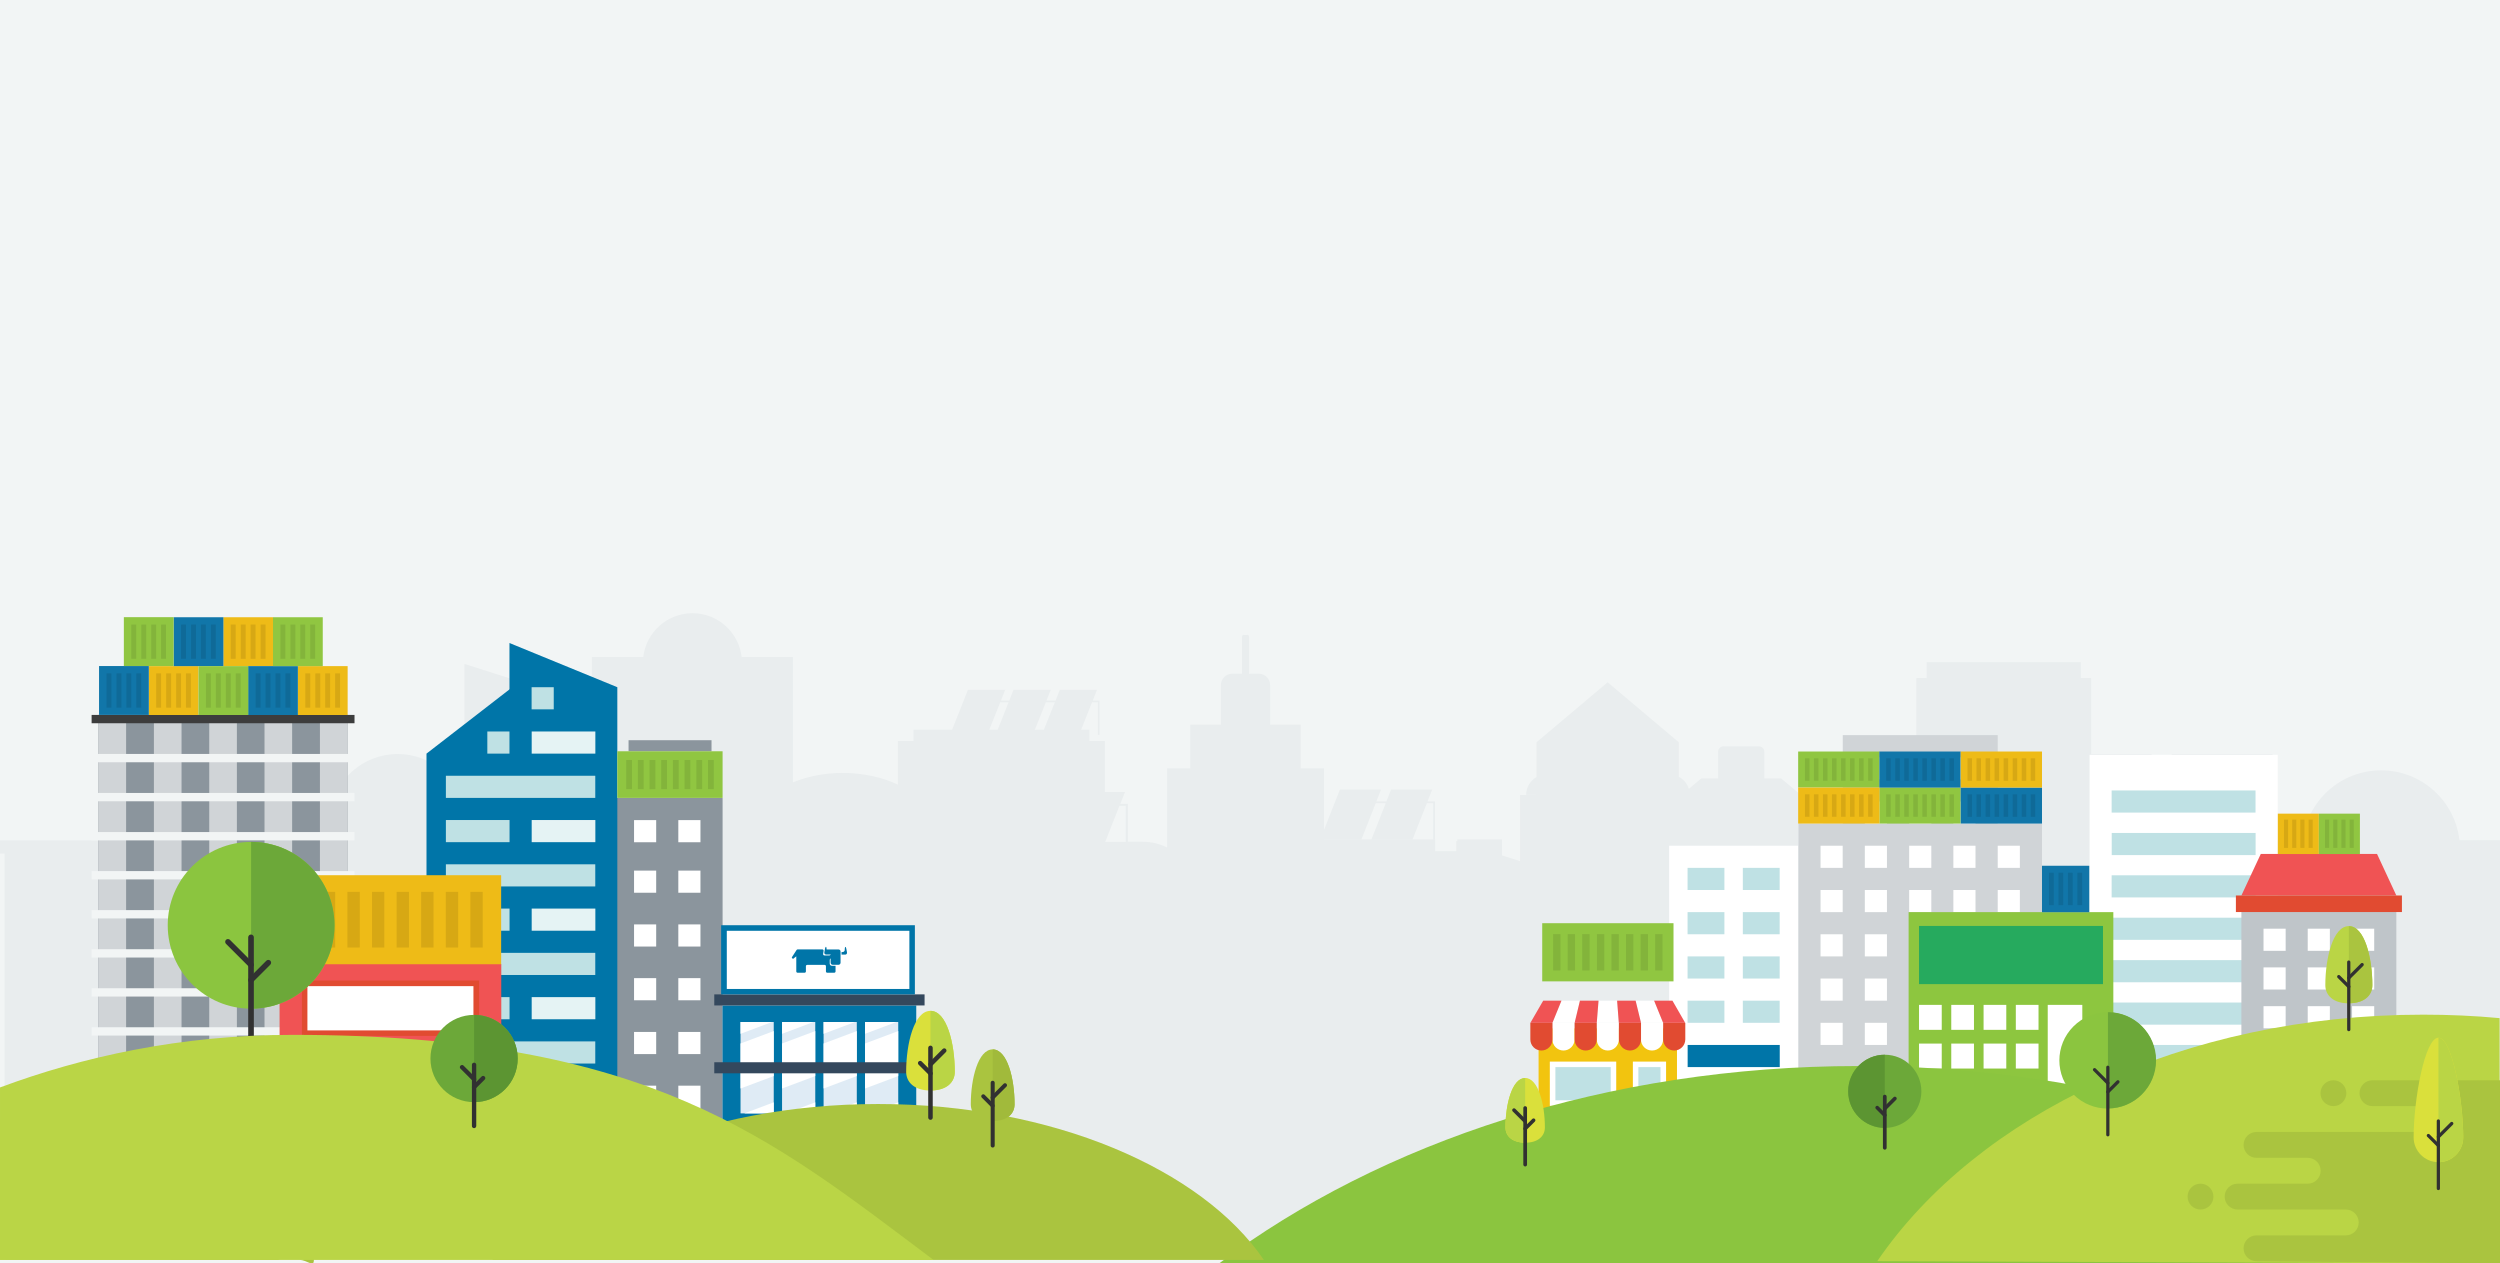 <?xml version="1.0" encoding="utf-8"?>
<!-- Generator: Adobe Illustrator 23.0.4, SVG Export Plug-In . SVG Version: 6.00 Build 0)  -->
<svg version="1.1" id="Layer_1" xmlns="http://www.w3.org/2000/svg" xmlns:xlink="http://www.w3.org/1999/xlink" x="0px" y="0px"
	 viewBox="0 0 3094.4 1563.9" style="enable-background:new 0 0 3094.4 1563.9;" xml:space="preserve">
<style type="text/css">
	.st0{fill:#F2F5F5;}
	.st1{fill:#E9EDEE;}
	.st2{fill:#FFFFFF;}
	.st3{fill:#BFE1E4;}
	.st4{fill:#0075A8;}
	.st5{fill:#BFC5C9;}
	.st6{fill:#F05354;}
	.st7{fill:#E14B31;}
	.st8{fill:#D0D4D7;}
	.st9{fill:#F2C40F;}
	.st10{fill:#8DC63F;}
	.st11{fill:#26AA5E;}
	.st12{fill:#90C641;}
	.st13{fill:#83B43B;}
	.st14{fill:#1176A9;}
	.st15{fill:#0F6A98;}
	.st16{fill:#EEBB17;}
	.st17{fill:#D7A814;}
	.st18{fill:#8BC53F;}
	.st19{fill:#6CA839;}
	.st20{fill:#5C9532;}
	.st21{fill:#313131;}
	.st22{fill:#DAE03B;}
	.st23{fill:#BAD545;}
	.st24{fill:#AAC43F;}
	.st25{fill:#8B959D;}
	.st26{fill:#3D3D3D;}
	.st27{fill:#E5F3F4;}
	.st28{fill:#DFEBF5;}
	.st29{fill:none;}
	.st30{fill:#34485D;}
	.st31{fill:#A1BA3B;}
	.st32{fill:#BAD546;}
</style>
<path class="st0" d="M3094.4,0H0v1563.9h3094.4V0"/>
<path class="st1" d="M3044.2,1040L3044.2,1040c-5.5-48.6-46.8-86.5-97-86.5s-91.4,37.8-97,86.5h-37.4V933.4h-124.8v30.6h-24.9v-30.6
	h-74.8v-94.1h-12.7v-19.7h-190.9v19.7h-12.7v170.3h-48.6l-5.8,14.7h-12.4l5.8-14.7h-50.9l-17.1,43v-23.2h-12.9v-44.6l-25.5-21.3
	h-20.8v-33.1c0-3.6-3-6.6-6.6-6.6h-44c-3.6,0-6.6,3-6.6,6.6v33.1h-20.8l-15.4,12.9c-2-6.4-6.5-11.8-12.4-14.9v-42.7l-0.2-0.2
	l-87.9-74.1l-87.9,74.1l-0.2,0.2v43c-7.6,4.4-12.8,12.6-12.8,22h12.8v0.1h-20.3v82l-22.4-7.1V1039h-55.3v2.3l-1.3-0.4v12.7h-26.1
	V1039h-137.4v-0.2h46.2l17.6-44.6h12.4l-17.6,44.6h50.9l17.6-44.6h7.8v44.6h2.3v-44.6v-2V992h-9.3l5.8-14.7h-50.9L1716,992h-12.4
	l5.8-14.7h-50.9l-19.7,49.9V951h-28.8v-54h-37.9v-49.1c0-7.7-6.3-14-14-14H1546V788c0-1.2-0.9-2.1-2-2.1h-4.7c-1.1,0-2,1-2,2.1v45.9
	h-12.1c-7.7,0-14,6.3-14,14V897h-37.9v54h-28.7v98c-9.2-4.5-19.3-7.1-30.1-7.1h-18.5v-44.6v-2.1V995h-9.3l5.8-14.7h-24.9v-63.1
	h-19.2v-14h-10.2l13.5-34h7.2v40.4h2v-40.4v-1.9v-0.2h-8.3l5.2-13.3h-46l-5.3,13.3h-11.2l5.3-13.3h-46.1l-5.2,13.3h-10.4l5.3-13.3
	h-46.1l-19.6,49.4h-47.8v14h-19.3v54c-19.1-9-42.7-14.5-68.1-14.5c-22.7,0-43.9,4.3-61.8,11.7V813.3H918
	c-3.5-30.6-29.5-54.3-60.9-54.3s-57.4,23.7-60.9,54.3h-63.6v58.6l-157.7-50.1v178.5c-8.1-38.3-42-67-82.7-67
	c-43.5,0-79.2,32.8-83.9,74.9h-43.5v31.9H260.2v-42.5c0-31.4-25.5-56.8-56.8-56.8c-31.4,0-56.8,25.5-56.8,56.8v42.5H-3.2v16.4h8.9
	v122.9v380.1h3088.7v-458.4v-14.9V1040H3044.2z M1305.7,869.2l-13.6,34h-11.2l13.6-34H1305.7z M1238.1,869.2h10.3l-13.5,34h-10.4
	L1238.1,869.2z M1368,1042l17.6-44.6h7.8v44.6H1368z M2081.5,984.2h-3.2v-0.1h3.4L2081.5,984.2z M2299,1071.1h-12.4l17.6-44.6h12.4
	L2299,1071.1z M2372.1,1071.1h-22.3l17.6-44.6h4.6V1071.1z M2372.1,1024.2h-3.6l3.6-9.3V1024.2z"/>
<g>
	<polygon class="st1" points="2508,917.5 2517.4,917.5 2503.9,951.5 2542.5,951.5 2556,917.5 2562,917.5 2562,951.5 2563.7,951.5 
		2563.7,917.5 2563.7,915.9 2563.7,915.7 2556.7,915.7 2561.1,904.7 2522.5,904.7 2518.1,915.7 2508.7,915.7 2513.1,904.7 
		2474.5,904.7 2455.9,951.5 2494.6,951.5 	"/>
	<polygon class="st1" points="2733.3,1003.6 2739.4,1003.6 2739.4,1037.5 2741.1,1037.5 2741.1,1003.6 2741.1,1002 2741.1,1001.9 
		2734,1001.9 2738.5,990.7 2699.9,990.7 2681.3,1037.5 2719.9,1037.5 	"/>
	<g>
		<rect x="2066" y="1046.8" class="st2" width="159.6" height="356.2"/>
		<rect x="2157.2" y="1074.2" class="st3" width="45.6" height="27.4"/>
		<rect x="2088.8" y="1074.2" class="st3" width="45.6" height="27.4"/>
		<rect x="2157.2" y="1129" class="st3" width="45.6" height="27.4"/>
		<rect x="2088.8" y="1129" class="st3" width="45.6" height="27.4"/>
		<rect x="2157.2" y="1183.8" class="st3" width="45.6" height="27.4"/>
		<rect x="2088.8" y="1183.8" class="st3" width="45.6" height="27.4"/>
		<rect x="2157.2" y="1238.6" class="st3" width="45.6" height="27.4"/>
		<rect x="2088.8" y="1238.6" class="st3" width="45.6" height="27.4"/>
		<rect x="2088.9" y="1293.4" class="st4" width="114" height="27.4"/>
		<path class="st3" d="M2088.8,1403h114l0,0c0-30.3-20.4-54.8-45.6-54.8h-22.8C2109.2,1348.3,2088.8,1372.8,2088.8,1403L2088.8,1403
			z"/>
	</g>
	<g>
		<g>
			<rect x="2586.4" y="934.3" class="st2" width="232.9" height="468.8"/>
			<rect x="2613.7" y="1083.4" class="st3" width="178.1" height="27.4"/>
			<rect x="2613.7" y="1188.4" class="st3" width="178.1" height="27.4"/>
			<rect x="2613.8" y="1135.9" class="st3" width="178.1" height="27.4"/>
			<rect x="2613.7" y="978.4" class="st3" width="178.1" height="27.4"/>
			<rect x="2613.8" y="1031" class="st3" width="178.1" height="27.4"/>
			<rect x="2613.8" y="1240.9" class="st3" width="178.1" height="27.4"/>
			<rect x="2613.8" y="1293.4" class="st3" width="178.1" height="27.4"/>
			<rect x="2613.8" y="1348.2" class="st3" width="178.1" height="54.8"/>
		</g>
	</g>
	<g>
		<g>
			<g>
				<rect x="2774.3" y="1108.4" class="st5" width="191.8" height="294.6"/>
			</g>
		</g>
		<polygon class="st6" points="2774.3,1108.4 2966.1,1108.4 2942.2,1057 2798.3,1057 		"/>
		<rect x="2911.3" y="1149.5" class="st2" width="27.4" height="27.4"/>
		<rect x="2856.4" y="1149.5" class="st2" width="27.4" height="27.4"/>
		<rect x="2801.7" y="1149.5" class="st2" width="27.4" height="27.4"/>
		<rect x="2911.3" y="1197.4" class="st2" width="27.4" height="27.4"/>
		<rect x="2856.4" y="1197.4" class="st2" width="27.4" height="27.4"/>
		<rect x="2801.7" y="1197.4" class="st2" width="27.4" height="27.4"/>
		<rect x="2911.3" y="1245.4" class="st2" width="27.4" height="27.4"/>
		<rect x="2856.4" y="1245.4" class="st2" width="27.4" height="27.4"/>
		<rect x="2801.7" y="1245.4" class="st2" width="27.4" height="27.4"/>
		<rect x="2911.3" y="1293.4" class="st2" width="27.4" height="27.4"/>
		<rect x="2856.4" y="1293.4" class="st2" width="27.4" height="27.4"/>
		<rect x="2801.7" y="1293.4" class="st2" width="27.4" height="27.4"/>
		<rect x="2829.1" y="1348.2" class="st2" width="82.2" height="54.8"/>
		<rect x="2767.5" y="1108.4" class="st7" width="205.5" height="20.5"/>
	</g>
	<g>
		<polygon class="st8" points="2280.9,1019.5 2280.9,909.9 2472.7,909.9 2472.7,1019.5 2527.5,1019.5 2527.5,1403 2226.1,1403 
			2226.1,1019.5 		"/>
		<rect x="2363.1" y="1046.8" class="st2" width="27.4" height="27.4"/>
		<rect x="2363.1" y="1101.6" class="st2" width="27.4" height="27.4"/>
		<rect x="2363.1" y="1156.4" class="st2" width="27.4" height="27.4"/>
		<rect x="2363.1" y="1211.2" class="st2" width="27.4" height="27.4"/>
		<rect x="2472.7" y="1046.8" class="st2" width="27.4" height="27.4"/>
		<rect x="2472.7" y="1101.6" class="st2" width="27.4" height="27.4"/>
		<rect x="2472.7" y="1156.4" class="st2" width="27.4" height="27.4"/>
		<rect x="2472.7" y="1211.2" class="st2" width="27.4" height="27.4"/>
		<rect x="2417.8" y="1046.8" class="st2" width="27.4" height="27.4"/>
		<rect x="2417.8" y="1101.6" class="st2" width="27.4" height="27.4"/>
		<rect x="2417.8" y="1156.4" class="st2" width="27.4" height="27.4"/>
		<rect x="2417.8" y="1211.2" class="st2" width="27.4" height="27.4"/>
		<rect x="2253.4" y="1046.8" class="st2" width="27.4" height="27.4"/>
		<rect x="2253.4" y="1101.6" class="st2" width="27.4" height="27.4"/>
		<rect x="2253.4" y="1156.4" class="st2" width="27.4" height="27.4"/>
		<rect x="2253.4" y="1211.2" class="st2" width="27.4" height="27.4"/>
		<rect x="2308.2" y="1046.8" class="st2" width="27.4" height="27.4"/>
		<rect x="2308.2" y="1101.6" class="st2" width="27.4" height="27.4"/>
		<rect x="2308.2" y="1156.4" class="st2" width="27.4" height="27.4"/>
		<rect x="2308.2" y="1211.2" class="st2" width="27.4" height="27.4"/>
		<rect x="2363.1" y="1266" class="st2" width="27.4" height="27.4"/>
		<rect x="2472.7" y="1266" class="st2" width="27.4" height="27.4"/>
		<rect x="2417.8" y="1266" class="st2" width="27.4" height="27.4"/>
		<rect x="2253.4" y="1266" class="st2" width="27.4" height="27.4"/>
		<rect x="2308.2" y="1266" class="st2" width="27.4" height="27.4"/>
		<rect x="2445.3" y="1320.8" class="st2" width="54.8" height="82.2"/>
		<rect x="2417.8" y="937.3" class="st2" width="27.4" height="27.4"/>
		<rect x="2363.1" y="992.1" class="st2" width="27.4" height="27.4"/>
		<rect x="2363.1" y="937.3" class="st2" width="27.4" height="27.4"/>
		<rect x="2417.8" y="992.1" class="st2" width="27.4" height="27.4"/>
		<rect x="2308.2" y="937.3" class="st2" width="27.4" height="27.4"/>
		<rect x="2308.2" y="992.1" class="st2" width="27.4" height="27.4"/>
		<rect x="2253.5" y="1320.8" class="st2" width="54.8" height="82.2"/>
		<rect x="2337.5" y="1320.8" class="st2" width="80.4" height="82.2"/>
	</g>
	<g>
		<polyline class="st9" points="2075.7,1403 2075.7,1272.9 1904.4,1272.9 1904.4,1403 		"/>
		<rect x="1918.3" y="1314" class="st2" width="82.2" height="54.8"/>
		<rect x="1925.2" y="1320.8" class="st3" width="68.5" height="41.1"/>
		<g>
			<polygon class="st2" points="1932.7,1238.6 1955.6,1238.6 1949,1266.1 1921.5,1266.1 			"/>
			<polygon class="st2" points="1978.6,1238.6 2001.6,1238.6 2003.7,1266.1 1976.4,1266.1 			"/>
			<polygon class="st2" points="2047.4,1238.6 2058.6,1266.1 2031.2,1266.1 2024.5,1238.6 			"/>
			<polygon class="st6" points="1910.1,1238.6 1932.7,1238.6 1921.5,1266.1 1894.2,1266.1 			"/>
			<polygon class="st6" points="2070.1,1238.6 2085.9,1266.1 2058.6,1266.1 2047.4,1238.6 			"/>
			<polygon class="st6" points="1955.6,1238.6 1978.6,1238.6 1976.4,1266.1 1949,1266.1 			"/>
			<polygon class="st6" points="2024.5,1238.6 2031.2,1266.1 2003.7,1266.1 2001.6,1238.6 			"/>
		</g>
		<g>
			<path class="st2" d="M2044.8,1300.3L2044.8,1300.3c-7.5,0-13.7-6.1-13.7-13.7v-20.5h27.4v20.5
				C2058.6,1294.2,2052.5,1300.3,2044.8,1300.3z"/>
			<path class="st2" d="M1990.1,1300.3L1990.1,1300.3c-7.5,0-13.7-6.1-13.7-13.7v-20.5h27.4v20.5
				C2003.7,1294.2,1997.6,1300.3,1990.1,1300.3z"/>
			<path class="st2" d="M1921.5,1286.6v-20.5h27.4v20.5c0,7.5-6.1,13.7-13.7,13.7l0,0C1927.7,1300.3,1921.5,1294.2,1921.5,1286.6z"
				/>
			<path class="st7" d="M2072.3,1300.3L2072.3,1300.3c-7.5,0-13.7-6.1-13.7-13.7v-20.5h27.4v20.5
				C2085.9,1294.2,2079.8,1300.3,2072.3,1300.3z"/>
			<path class="st7" d="M1894.2,1286.6v-20.5h27.4v20.5c0,7.5-6.1,13.7-13.7,13.7l0,0C1900.3,1300.3,1894.2,1294.2,1894.2,1286.6z"
				/>
			<path class="st7" d="M2017.5,1300.3L2017.5,1300.3c-7.5,0-13.7-6.1-13.7-13.7v-20.5h27.4v20.5
				C2031.2,1294.2,2025,1300.3,2017.5,1300.3z"/>
			<path class="st7" d="M1949,1286.6v-20.5h27.4v20.5c0,7.5-6.1,13.7-13.7,13.7l0,0C1955.1,1300.3,1949,1294.2,1949,1286.6z"/>
		</g>
		<g>
			<rect x="2021.1" y="1314" class="st2" width="41.1" height="82.2"/>
			<rect x="2027.9" y="1320.8" class="st3" width="27.4" height="68.5"/>
		</g>
		<rect x="1895.9" y="1385.9" class="st6" width="188.4" height="17.1"/>
		<g>
			<rect x="2021.1" y="1385.9" class="st6" width="41.1" height="17.1"/>
		</g>
	</g>
	<g>
		<polyline class="st10" points="2362.4,1385.9 2362.4,1129 2615.8,1129 2615.8,1385.9 		"/>
		<polyline class="st11" points="2603,1146.1 2603,1218.1 2375.3,1218.1 2375.3,1146.1 2603,1146.1 		"/>
		<rect x="2352.1" y="1385.9" class="st11" width="274" height="17.1"/>
		<rect x="2455.2" y="1291.7" class="st2" width="28.1" height="30.9"/>
		<rect x="2415.2" y="1243.8" class="st2" width="28.1" height="30.9"/>
		<rect x="2375.3" y="1243.8" class="st2" width="28.1" height="30.9"/>
		<rect x="2415.2" y="1291.7" class="st2" width="28.1" height="30.9"/>
		<rect x="2495.1" y="1243.8" class="st2" width="28.1" height="30.9"/>
		<rect x="2455.2" y="1243.8" class="st2" width="28.1" height="30.9"/>
		<rect x="2495.1" y="1291.7" class="st2" width="28.1" height="30.9"/>
		<rect x="2375.3" y="1291.7" class="st2" width="28.1" height="30.9"/>
		<rect x="2495.1" y="1340.2" class="st2" width="28.1" height="30.9"/>
		<rect x="2455.2" y="1340.2" class="st2" width="28.1" height="30.9"/>
		<rect x="2375.3" y="1340.2" class="st2" width="28.1" height="30.9"/>
		<rect x="2415.2" y="1340.2" class="st2" width="28.1" height="30.9"/>
		<g>
			<rect x="2534.6" y="1243.8" class="st2" width="42.8" height="129.2"/>
		</g>
	</g>
	<g>
		<g>
			<rect x="2326.2" y="974.8" class="st12" width="100.6" height="44.6"/>
			<path class="st13" d="M2362.6,983.2v27.8h-5.6v-27.8H2362.6z M2368.2,983.2v27.8h5.6v-27.8H2368.2z M2334.6,983.2v27.8h5.6v-27.8
				H2334.6z M2345.9,983.2v27.8h5.6v-27.8H2345.9z M2412.9,983.2v27.8h5.6v-27.8H2412.9z M2401.7,983.2v27.8h5.6v-27.8H2401.7z
				 M2390.6,983.2v27.8h5.6v-27.8H2390.6z M2379.4,983.2v27.8h5.6v-27.8H2379.4z"/>
		</g>
		<g>
			<rect x="2225.7" y="930.2" class="st12" width="100.6" height="44.6"/>
			<path class="st13" d="M2262,938.6v27.8h-5.6v-27.8H2262z M2267.6,938.6v27.8h5.6v-27.8H2267.6z M2234.1,938.6v27.8h5.6v-27.8
				H2234.1z M2245.2,938.6v27.8h5.6v-27.8H2245.2z M2312.3,938.6v27.8h5.6v-27.8H2312.3z M2301.1,938.6v27.8h5.6v-27.8H2301.1z
				 M2289.9,938.6v27.8h5.6v-27.8H2289.9z M2278.8,938.6v27.8h5.6v-27.8H2278.8z"/>
		</g>
		<g>
			<rect x="2326.2" y="930.2" class="st14" width="100.6" height="44.6"/>
			<path class="st15" d="M2373.8,938.6v27.8h-5.6v-27.8H2373.8z M2357,938.6v27.8h5.6v-27.8H2357z M2345.9,938.6v27.8h5.6v-27.8
				H2345.9z M2334.6,938.6v27.8h5.6v-27.8H2334.6z M2412.9,938.6v27.8h5.6v-27.8H2412.9z M2379.4,938.6v27.8h5.6v-27.8H2379.4z
				 M2401.7,938.6v27.8h5.6v-27.8H2401.7z M2390.6,938.6v27.8h5.6v-27.8H2390.6z"/>
		</g>
		<g>
			<rect x="2426.9" y="974.8" class="st14" width="100.6" height="44.6"/>
			<path class="st15" d="M2474.4,983.2v27.8h-5.6v-27.8H2474.4z M2457.7,983.2v27.8h5.6v-27.8H2457.7z M2446.4,983.2v27.8h5.6v-27.8
				H2446.4z M2435.3,983.2v27.8h5.6v-27.8H2435.3z M2513.5,983.2v27.8h5.6v-27.8H2513.5z M2480,983.2v27.8h5.6v-27.8H2480z
				 M2502.4,983.2v27.8h5.6v-27.8H2502.4z M2491.2,983.2v27.8h5.6v-27.8H2491.2z"/>
		</g>
		<g>
			<rect x="2426.9" y="930.2" class="st16" width="100.6" height="44.6"/>
			<path class="st17" d="M2474.4,938.6v27.8h-5.6v-27.8H2474.4z M2457.7,938.6v27.8h5.6v-27.8H2457.7z M2435.3,938.6v27.8h5.6v-27.8
				H2435.3z M2446.4,938.6v27.8h5.6v-27.8H2446.4z M2480,938.6v27.8h5.6v-27.8H2480z M2513.5,938.6v27.8h5.6v-27.8H2513.5z
				 M2502.4,938.6v27.8h5.6v-27.8H2502.4z M2491.2,938.6v27.8h5.6v-27.8H2491.2z"/>
		</g>
		<g>
			<rect x="2225.7" y="974.8" class="st16" width="100.6" height="44.6"/>
			<path class="st17" d="M2273.1,983.2v27.8h-5.6v-27.8H2273.1z M2256.4,983.2v27.8h5.6v-27.8H2256.4z M2234.1,983.2v27.8h5.6v-27.8
				H2234.1z M2245.2,983.2v27.8h5.6v-27.8H2245.2z M2278.8,983.2v27.8h5.6v-27.8H2278.8z M2312.3,983.2v27.8h5.6v-27.8H2312.3z
				 M2301.1,983.2v27.8h5.6v-27.8H2301.1z M2289.9,983.2v27.8h5.6v-27.8H2289.9z"/>
		</g>
	</g>
	<g>
		<rect x="2527.5" y="1071.6" class="st14" width="58.5" height="57.5"/>
		<path class="st15" d="M2553.8,1080.2v40.2h-5.9v-40.2L2553.8,1080.2L2553.8,1080.2z M2571.3,1080.2v40.2h5.9v-40.2L2571.3,1080.2
			L2571.3,1080.2z M2536.2,1080.2v40.2h5.9v-40.2L2536.2,1080.2L2536.2,1080.2z M2559.6,1080.2v40.2h5.9v-40.2L2559.6,1080.2
			L2559.6,1080.2z"/>
	</g>
	<g>
		<rect x="2819.4" y="1007.1" class="st16" width="50.8" height="50"/>
		<path class="st17" d="M2842.3,1014.5v35h-5.1v-35H2842.3z M2857.5,1014.5v35h5.1v-35H2857.5z M2827,1014.5v35h5.1v-35H2827z
			 M2847.3,1014.5v35h5.1v-35H2847.3z"/>
	</g>
	<g>
		<rect x="2870.2" y="1007.1" class="st12" width="50.8" height="50"/>
		<path class="st13" d="M2893.1,1014.5v35h-5.1v-35H2893.1z M2908.3,1014.5v35h5.1v-35H2908.3z M2877.8,1014.5v35h5.1v-35H2877.8z
			 M2898.1,1014.5v35h5.1v-35H2898.1z"/>
	</g>
	<g>
		<rect x="1908.9" y="1142.7" class="st12" width="162.5" height="72"/>
		<path class="st13" d="M1967.5,1156.2v45h-9.1v-45H1967.5z M1976.6,1156.2v45h9.1v-45H1976.6z M1922.4,1156.2v45h9.1v-45H1922.4z
			 M1940.4,1156.2v45h9.1v-45H1940.4z M2048.7,1156.2v45h9.1v-45H2048.7z M2030.7,1156.2v45h9.1v-45H2030.7z M2012.6,1156.2v45h9.1
			v-45H2012.6z M1994.6,1156.2v45h9.1v-45H1994.6z"/>
	</g>
	<path class="st18" d="M3005.4,1563.9H1508.8c200.5-150.3,480.9-244.4,791.2-244.4c268.2,0,514,69.8,705.3,185.8L3005.4,1563.9
		L3005.4,1563.9z"/>
	<g>
		<g>
			<path class="st19" d="M2287.6,1350.8c0,25,20.3,45.3,45.3,45.3s45.3-20.3,45.3-45.3s-20.3-45.3-45.3-45.3
				C2307.9,1305.5,2287.6,1325.8,2287.6,1350.8z"/>
		</g>
		<g>
			<path class="st20" d="M2287.6,1350.8c0-25,20.3-45.3,45.3-45.3v90.5C2307.9,1396.1,2287.6,1375.8,2287.6,1350.8z"/>
		</g>
		<g>
			<g>
				<path class="st21" d="M2332.9,1423c1.3,0,2.3-1,2.3-2.3v-63.4c0-1.3-1-2.3-2.3-2.3s-2.3,1-2.3,2.3v63.4
					C2330.6,1422,2331.6,1423,2332.9,1423L2332.9,1423z"/>
			</g>
			<g>
				<path class="st21" d="M2332.9,1382.7c0.6,0,1.2-0.3,1.6-0.7c0.9-0.9,0.9-2.3,0-3.2l-9.4-9.4c-0.9-0.9-2.3-0.9-3.2,0
					c-0.9,0.9-0.9,2.3,0,3.2l9.4,9.4C2331.8,1382.5,2332.3,1382.7,2332.9,1382.7L2332.9,1382.7z"/>
			</g>
			<g>
				<path class="st21" d="M2332.9,1374.5c0.6,0,1.2-0.3,1.6-0.7l12.5-12.5c0.9-0.9,0.9-2.3,0-3.2c-0.9-0.9-2.3-0.9-3.2,0l-12.5,12.5
					c-0.9,0.9-0.9,2.3,0,3.2C2331.8,1374.3,2332.3,1374.5,2332.9,1374.5L2332.9,1374.5z"/>
			</g>
		</g>
	</g>
	<g>
		<g>
			<path class="st22" d="M1863.4,1395.5c0-28.3,8.1-61.2,24.4-61.2s24.4,32.9,24.4,61.2c0,10.4-8.1,18.9-24.4,18.9
				C1871.4,1414.3,1863.4,1405.9,1863.4,1395.5z"/>
		</g>
		<g>
			<path class="st23" d="M1863.4,1395.5c0-28.3,8.1-61.2,24.4-61.2v80C1871.4,1414.3,1863.4,1405.9,1863.4,1395.5z"/>
		</g>
		<g>
			<g>
				<path class="st21" d="M1887.8,1443.8c1.3,0,2.3-1,2.3-2.3v-70c0-1.3-1-2.3-2.3-2.3s-2.3,1-2.3,2.3v70
					C1885.6,1442.8,1886.6,1443.8,1887.8,1443.8L1887.8,1443.8z"/>
			</g>
			<g>
				<path class="st21" d="M1887.8,1399.3c0.6,0,1.2-0.3,1.6-0.7l10.4-10.4c0.9-0.9,0.9-2.3,0-3.2c-0.9-0.9-2.3-0.9-3.2,0l-10.4,10.4
					c-0.9,0.9-0.9,2.3,0,3.2C1886.7,1399.1,1887.2,1399.3,1887.8,1399.3L1887.8,1399.3z"/>
			</g>
			<g>
				<path class="st21" d="M1887.8,1390.2c0.6,0,1.2-0.3,1.6-0.7c0.9-0.9,0.9-2.3,0-3.2l-13.8-13.8c-0.9-0.9-2.3-0.9-3.2,0
					c-0.9,0.9-0.9,2.3,0,3.2l13.8,13.8C1886.7,1390,1887.2,1390.2,1887.8,1390.2L1887.8,1390.2z"/>
			</g>
		</g>
	</g>
	<path class="st23" d="M3093.9,1563.9v-303.7c-30.9-2.9-62.5-4.3-94.5-4.3c-296.1,0-552.2,124.3-675.8,305.1L3093.9,1563.9z"/>
	<g>
		<g>
			
				<ellipse transform="matrix(0.707 -0.707 0.707 0.707 -163.838 2229.237)" class="st18" cx="2609" cy="1312.4" rx="59.6" ry="59.6"/>
		</g>
		<g>
			<path class="st19" d="M2668.7,1312.4c0-33-26.7-59.6-59.6-59.6V1372C2642,1372,2668.7,1345.3,2668.7,1312.4z"/>
		</g>
		<g>
			<g>
				<path class="st21" d="M2609,1406.6c-1.1,0-2-0.9-2-2v-83.6c0-1.1,0.9-2,2-2c1.1,0,2,0.9,2,2v83.6
					C2611.1,1405.6,2610.2,1406.6,2609,1406.6L2609,1406.6z"/>
			</g>
			<g>
				<path class="st21" d="M2609,1353.5c-0.5,0-1-0.2-1.4-0.6c-0.8-0.8-0.8-2.1,0-2.9l12.4-12.4c0.8-0.8,2.1-0.8,2.9,0
					c0.8,0.8,0.8,2.1,0,2.9l-12.4,12.4C2610.1,1353.3,2609.5,1353.5,2609,1353.5L2609,1353.5z"/>
			</g>
			<g>
				<path class="st21" d="M2609,1342.6c-0.5,0-1-0.2-1.4-0.6l-16.5-16.5c-0.8-0.8-0.8-2.1,0-2.9c0.8-0.8,2.1-0.8,2.9,0l16.5,16.5
					c0.8,0.8,0.8,2.1,0,2.9C2610.1,1342.5,2609.5,1342.6,2609,1342.6L2609,1342.6z"/>
			</g>
		</g>
	</g>
	<g>
		<g>
			<path class="st23" d="M2936.4,1219.4c0-33.9-9.6-73.1-29.1-73.1c-19.5,0-29.1,39.2-29.1,73.1c0,12.4,9.6,22.5,29.1,22.5
				C2926.7,1241.8,2936.4,1231.8,2936.4,1219.4z"/>
		</g>
		<g>
			<path class="st24" d="M2936.4,1219.4c0-33.9-9.6-73.1-29.1-73.1v95.4C2926.7,1241.8,2936.4,1231.8,2936.4,1219.4z"/>
		</g>
		<g>
			<g>
				<path class="st21" d="M2907.2,1276.4c-1.1,0-2-0.9-2-2v-83.6c0-1.1,0.9-2,2-2s2,0.9,2,2v83.6
					C2909.3,1275.5,2908.4,1276.4,2907.2,1276.4L2907.2,1276.4z"/>
			</g>
			<g>
				<path class="st21" d="M2907.2,1223.3c-0.5,0-1-0.2-1.4-0.6l-12.4-12.4c-0.8-0.8-0.8-2.1,0-2.9c0.8-0.8,2.1-0.8,2.9,0l12.4,12.4
					c0.8,0.8,0.8,2.1,0,2.9C2908.3,1223.1,2907.8,1223.3,2907.2,1223.3L2907.2,1223.3z"/>
			</g>
			<g>
				<path class="st21" d="M2907.2,1212.5c-0.5,0-1-0.2-1.4-0.6c-0.8-0.8-0.8-2.1,0-2.9l16.5-16.5c0.8-0.8,2.1-0.8,2.9,0
					c0.8,0.8,0.8,2.1,0,2.9l-16.5,16.5C2908.3,1212.3,2907.8,1212.5,2907.2,1212.5L2907.2,1212.5z"/>
			</g>
		</g>
	</g>
	<path class="st24" d="M3094.4,1337v226.9l-301.4-2.8c-8.8,0-16-7.1-16-16c0-8.8,7.1-16,16-16h110.5c8.8,0,16-7.1,16-16
		c0-8.8-7.1-16-16-16h-133.9c-8.8,0-16-7.1-16-16c0-8.8,7.1-16,16-16h86.8c8.8,0,16-7.1,16-16c0-8.8-7.1-16-16-16H2793
		c-8.8,0-16-7.1-16-16c0-8.8,7.1-16,16-16h196.3c8.8,0,16-7.1,16-16c0-8.8-7.1-16-15.9-16h-52.9c-8.8,0-16-7.1-16-16
		c0-8.8,7.1-16,16-16h158V1337z M2723.7,1465.1c-8.8,0-16,7.1-16,16c0,8.8,7.1,16,16,16c8.8,0,16-7.1,16-16
		C2739.6,1472.2,2732.5,1465.1,2723.7,1465.1z M2888.2,1369.1c8.8,0,16-7.1,16-16c0-8.8-7.2-16-16-16s-16,7.1-16,16
		C2872.1,1361.9,2879.3,1369.1,2888.2,1369.1z"/>
	<g>
		<g>
			<path class="st22" d="M3048.9,1407.8c0-46.3-13.8-123.4-30.7-123.4s-30.7,77-30.7,123.4c0,16.9,13.8,30.7,30.7,30.7
				S3048.9,1424.8,3048.9,1407.8z"/>
		</g>
		<g>
			<path class="st23" d="M3048.9,1407.8c0-46.3-13.8-123.4-30.7-123.4v154.1C3035.1,1438.5,3048.9,1424.8,3048.9,1407.8z"/>
		</g>
		<g>
			<g>
				<path class="st21" d="M3018.1,1473.1c-1.1,0-2-0.9-2-2v-83.6c0-1.1,0.9-2,2-2s2,0.9,2,2v83.6
					C3020.2,1472.1,3019.3,1473.1,3018.1,1473.1L3018.1,1473.1z"/>
			</g>
			<g>
				<path class="st21" d="M3018.1,1420c-0.5,0-1-0.2-1.4-0.6l-12.4-12.4c-0.8-0.8-0.8-2.1,0-2.9c0.8-0.8,2.1-0.8,2.9,0l12.4,12.4
					c0.8,0.8,0.8,2.1,0,2.9C3019.2,1419.8,3018.7,1420,3018.1,1420L3018.1,1420z"/>
			</g>
			<g>
				<path class="st21" d="M3018.1,1409.2c-0.5,0-1-0.2-1.4-0.6c-0.8-0.8-0.8-2.1,0-2.9l16.5-16.5c0.8-0.8,2.1-0.8,2.9,0
					c0.8,0.8,0.8,2.1,0,2.9l-16.5,16.5C3019.2,1408.9,3018.7,1409.2,3018.1,1409.2L3018.1,1409.2z"/>
			</g>
		</g>
	</g>
</g>
<g>
	<g>
		<rect x="121.9" y="884.8" class="st25" width="308.2" height="513.8"/>
		<rect x="396" y="884.8" class="st8" width="34.2" height="513.8"/>
		<rect x="327.4" y="884.8" class="st8" width="34.2" height="513.8"/>
		<rect x="259" y="884.8" class="st8" width="34.2" height="513.8"/>
		<rect x="121.9" y="884.8" class="st8" width="34.2" height="513.8"/>
		<rect x="190.5" y="884.8" class="st8" width="34.2" height="513.8"/>
		<rect x="113.4" y="1029.9" class="st0" width="325.4" height="10.3"/>
		<rect x="113.4" y="933.2" class="st0" width="325.4" height="10.3"/>
		<rect x="113.4" y="1271.5" class="st0" width="325.4" height="10.3"/>
		<rect x="113.3" y="1174.9" class="st0" width="325.4" height="10.3"/>
		<rect x="113.4" y="1078.2" class="st0" width="325.4" height="10.3"/>
		<rect x="113.4" y="981.5" class="st0" width="325.4" height="10.3"/>
		<rect x="113.4" y="1126.5" class="st0" width="325.4" height="10.3"/>
		<rect x="113.4" y="884.9" class="st26" width="325.4" height="10.3"/>
		<rect x="113.4" y="1319.9" class="st0" width="325.4" height="10.3"/>
		<rect x="113.4" y="1223.2" class="st0" width="325.4" height="10.3"/>
	</g>
	<g>
		<rect x="778" y="916.2" class="st25" width="102.7" height="13.7"/>
		<rect x="757.4" y="987.7" class="st25" width="137" height="410.9"/>
		<rect x="839.6" y="1015.1" class="st2" width="27.4" height="27.4"/>
		<rect x="784.8" y="1015.1" class="st2" width="27.4" height="27.4"/>
		<rect x="839.6" y="1077.6" class="st2" width="27.4" height="27.4"/>
		<rect x="784.8" y="1077.6" class="st2" width="27.4" height="27.4"/>
		<rect x="839.6" y="1144.2" class="st2" width="27.4" height="27.4"/>
		<rect x="784.8" y="1144.2" class="st2" width="27.4" height="27.4"/>
		<rect x="839.6" y="1210.7" class="st2" width="27.4" height="27.4"/>
		<rect x="784.8" y="1210.7" class="st2" width="27.4" height="27.4"/>
		<rect x="839.6" y="1277.3" class="st2" width="27.4" height="27.4"/>
		<rect x="784.8" y="1277.3" class="st2" width="27.4" height="27.4"/>
		<rect x="839.6" y="1343.8" class="st2" width="27.4" height="54.8"/>
		<rect x="784.8" y="1343.8" class="st2" width="27.4" height="54.8"/>
	</g>
	<g>
		<polygon class="st4" points="630.6,1398.6 764.1,1398.6 764.1,850.6 630.6,795.9 		"/>
		<polygon class="st4" points="527.9,1398.6 634.1,1398.6 634.1,850.6 527.9,932.8 		"/>
		<rect x="658.1" y="1015" class="st27" width="78.8" height="27.4"/>
		<rect x="551.9" y="1015" class="st3" width="78.8" height="27.4"/>
		<rect x="551.9" y="1289" class="st3" width="184.9" height="27.4"/>
		<rect x="658.1" y="1234.2" class="st27" width="78.8" height="27.4"/>
		<rect x="551.9" y="1234.2" class="st3" width="78.8" height="27.4"/>
		<rect x="551.9" y="1179.4" class="st3" width="184.9" height="27.4"/>
		<rect x="658.1" y="1124.6" class="st27" width="78.8" height="27.4"/>
		<rect x="551.9" y="1124.6" class="st3" width="78.8" height="27.4"/>
		<rect x="551.9" y="1069.8" class="st3" width="184.9" height="27.4"/>
		<rect x="551.9" y="960.2" class="st3" width="184.9" height="27.4"/>
		<rect x="658.1" y="905.4" class="st27" width="78.8" height="27.4"/>
		<rect x="603.2" y="905.4" class="st3" width="27.4" height="27.4"/>
		<rect x="658" y="850.6" class="st3" width="27.4" height="27.4"/>
		<rect x="658.1" y="1343.8" class="st27" width="78.8" height="54.8"/>
		<rect x="551.9" y="1343.8" class="st3" width="78.8" height="54.8"/>
	</g>
	<g>
		<rect x="346.3" y="1193.2" class="st7" width="274" height="205.5"/>
		<rect x="346.3" y="1193.2" class="st6" width="274" height="109.5"/>
		<g>
			<rect x="377.1" y="1217.1" class="st2" width="212.4" height="61.6"/>
			<path class="st7" d="M380.5,1220.6H586v54.8H380.5L380.5,1220.6 M373.7,1213.7v68.5H593v-68.5H373.7L373.7,1213.7z"/>
		</g>
		<g>
			<g>
				<rect x="551.8" y="1316.4" class="st28" width="41.1" height="82.2"/>
				<rect x="503.9" y="1316.4" class="st28" width="41.1" height="82.2"/>
			</g>
			<g>
				<rect x="421.7" y="1316.4" class="st28" width="41.1" height="82.2"/>
				<rect x="373.7" y="1316.4" class="st28" width="41.1" height="82.2"/>
			</g>
			<polygon class="st29" points="421.6,1351.6 421.6,1398.6 414.8,1396 414.8,1349 			"/>
			<polygon class="st29" points="551.8,1345.5 551.8,1366.9 544.9,1364.4 544.9,1342.9 			"/>
			<polygon class="st2" points="503.8,1327.6 544.9,1342.9 544.9,1364.4 503.8,1349 			"/>
			<polygon class="st2" points="503.8,1398.6 503.8,1385 540.4,1398.6 			"/>
			<polygon class="st2" points="373.7,1327.6 414.8,1342.9 414.8,1364.4 373.7,1349 			"/>
			<polygon class="st2" points="373.7,1398.6 373.7,1385 410.2,1398.6 			"/>
			<polygon class="st2" points="462.7,1316.4 462.7,1331 424,1316.4 			"/>
			<polygon class="st2" points="544.9,1316.4 544.9,1331 506.2,1316.4 			"/>
			<polygon class="st2" points="592.9,1316.4 592.9,1331 554.1,1316.4 			"/>
			<polygon class="st2" points="414.8,1316.4 414.8,1331 376,1316.4 			"/>
			<polygon class="st2" points="421.6,1327.6 462.7,1342.9 462.7,1364.4 421.6,1349 			"/>
			<polygon class="st2" points="421.6,1398.6 421.6,1385 458.2,1398.6 			"/>
			<polygon class="st2" points="551.8,1327.6 592.9,1342.9 592.9,1364.4 551.8,1349 			"/>
			<polygon class="st2" points="551.8,1398.6 551.8,1385 588.4,1398.6 			"/>
		</g>
	</g>
	<g>
		<rect x="894.3" y="1244.5" class="st4" width="239.8" height="154.2"/>
		<rect x="916.6" y="1265" class="st28" width="41.1" height="113.1"/>
		<rect x="968" y="1265" class="st28" width="41.1" height="113.1"/>
		<rect x="1019.4" y="1265" class="st28" width="41.1" height="113.1"/>
		<rect x="1070.7" y="1265" class="st28" width="41.1" height="113.1"/>
		<rect x="884.1" y="1230.8" class="st30" width="260.3" height="13.7"/>
		<g>
			<rect x="896.1" y="1148.6" class="st2" width="232.9" height="78.8"/>
			<path class="st4" d="M1125.6,1152.1v72h-226v-72H1125.6 M1132.3,1145.2H892.6v85.6h239.8V1145.2L1132.3,1145.2z"/>
		</g>
		<g>
			<polygon class="st2" points="916.6,1265 916.6,1279.6 955.5,1265 			"/>
			<polygon class="st2" points="957.7,1378.1 957.7,1364.4 921.2,1378.1 			"/>
		</g>
		<g>
			<polygon class="st2" points="968,1265 968,1279.6 1006.8,1265 			"/>
			<polygon class="st2" points="1009.1,1378.1 1009.1,1364.4 972.6,1378.1 			"/>
		</g>
		<g>
			<polygon class="st2" points="1070.7,1265 1070.7,1279.6 1109.5,1265 			"/>
			<polygon class="st2" points="1111.8,1378.1 1111.8,1364.4 1075.3,1378.1 			"/>
		</g>
		<g>
			<polygon class="st2" points="1019.4,1265 1019.4,1279.6 1058.2,1265 			"/>
			<g>
				<polygon class="st2" points="916.6,1347.3 957.7,1331.9 957.7,1276.2 916.6,1291.6 				"/>
				<polygon class="st2" points="968,1347.3 1009.1,1331.9 1009.1,1276.2 968,1291.6 				"/>
				<polygon class="st2" points="1070.7,1291.6 1070.7,1347.3 1111.8,1331.9 1111.8,1276.2 				"/>
				<polygon class="st2" points="1019.4,1347.3 1060.5,1331.9 1060.5,1276.2 1019.4,1291.6 				"/>
			</g>
			<polygon class="st2" points="1060.5,1378.1 1060.5,1364.4 1023.9,1378.1 			"/>
		</g>
		<rect x="884.1" y="1314.8" class="st30" width="260.3" height="13.7"/>
	</g>
	<g>
		<g>
			<g>
				<rect x="276.4" y="764" class="st16" width="61.6" height="60.5"/>
				<path class="st17" d="M304.1,773v42.4H298V773H304.1z M322.6,773v42.4h6.1V773H322.6z M285.6,773v42.4h6.1V773H285.6z
					 M310.2,773v42.4h6.1V773H310.2z"/>
			</g>
			<g>
				<rect x="184.1" y="824.5" class="st16" width="61.6" height="60.5"/>
				<path class="st17" d="M211.8,833.5v42.4h-6.1v-42.4H211.8z M230.2,833.5v42.4h6.1v-42.4H230.2z M193.3,833.5v42.4h6.1v-42.4
					H193.3z M218,833.5v42.4h6.1v-42.4H218z"/>
			</g>
			<g>
				<rect x="368.7" y="824.5" class="st16" width="61.6" height="60.5"/>
				<path class="st17" d="M396.4,833.5v42.4h-6.1v-42.4H396.4z M414.8,833.5v42.4h6.1v-42.4H414.8z M377.9,833.5v42.4h6.1v-42.4
					H377.9z M402.5,833.5v42.4h6.1v-42.4H402.5z"/>
			</g>
			<g>
				<rect x="214.9" y="764" class="st14" width="61.6" height="60.5"/>
				<path class="st15" d="M242.6,773v42.4h-6.1V773H242.6z M261,773v42.4h6.1V773H261z M224.1,773v42.4h6.1V773H224.1z M248.7,773
					v42.4h6.1V773H248.7z"/>
			</g>
			<g>
				<rect x="307.1" y="824.5" class="st14" width="61.6" height="60.5"/>
				<path class="st15" d="M334.8,833.5v42.4h-6.1v-42.4H334.8z M353.3,833.5v42.4h6.1v-42.4H353.3z M316.4,833.5v42.4h6.1v-42.4
					H316.4z M341,833.5v42.4h6.1v-42.4H341z"/>
			</g>
			<g>
				<rect x="122.6" y="824.4" class="st14" width="61.6" height="60.5"/>
				<path class="st15" d="M150.3,833.5v42.4h-6.1v-42.4H150.3z M168.7,833.5v42.4h6.1v-42.4H168.7z M131.8,833.5v42.4h6.1v-42.4
					H131.8z M156.4,833.5v42.4h6.1v-42.4H156.4z"/>
			</g>
			<g>
				<rect x="153.3" y="763.9" class="st12" width="61.6" height="60.5"/>
				<path class="st13" d="M181,773v42.4h-6.1V773H181z M199.4,773v42.4h6.1V773H199.4z M162.5,773v42.4h6.1V773H162.5z M187.2,773
					v42.4h6.1V773H187.2z"/>
			</g>
			<g>
				<rect x="337.9" y="764" class="st12" width="61.6" height="60.5"/>
				<path class="st13" d="M365.6,773v42.4h-6.1V773H365.6z M384,773v42.4h6.1V773H384z M347.1,773v42.4h6.1V773H347.1z M371.7,773
					v42.4h6.1V773H371.7z"/>
			</g>
			<g>
				<rect x="245.7" y="824.5" class="st12" width="61.6" height="60.5"/>
				<path class="st13" d="M273.3,833.5v42.4h-6.1v-42.4H273.3z M291.8,833.5v42.4h6.1v-42.4H291.8z M254.9,833.5v42.4h6.1v-42.4
					H254.9z M279.5,833.5v42.4h6.1v-42.4H279.5z"/>
			</g>
		</g>
	</g>
	<g>
		<rect x="764.1" y="929.9" class="st12" width="130.3" height="57.7"/>
		<path class="st13" d="M811.2,940.7v36.1H804v-36.1H811.2z M818.4,940.7v36.1h7.2v-36.1H818.4z M775.1,940.7v36.1h7.2v-36.1H775.1z
			 M789.5,940.7v36.1h7.2v-36.1H789.5z M876.3,940.7v36.1h7.2v-36.1H876.3z M861.9,940.7v36.1h7.2v-36.1H861.9z M847.3,940.7v36.1
			h7.2v-36.1H847.3z M832.9,940.7v36.1h7.2v-36.1H832.9z"/>
	</g>
	<g>
		<rect x="346.3" y="1083.3" class="st16" width="274" height="110.2"/>
		<path class="st17" d="M475.7,1103.9v68.9h-15.2v-68.9H475.7L475.7,1103.9z M430,1103.9v68.9h15.3v-68.9H430L430,1103.9z
			 M369.1,1103.9v68.9h15.3v-68.9H369.1L369.1,1103.9z M399.6,1103.9v68.9h15.3v-68.9H399.6L399.6,1103.9z M490.9,1103.9v68.9h15.3
			v-68.9H490.9L490.9,1103.9z M582.2,1103.9v68.9h15.3v-68.9H582.2L582.2,1103.9z M551.8,1103.9v68.9h15.3v-68.9H551.8L551.8,1103.9
			z M521.3,1103.9v68.9h15.3v-68.9H521.3L521.3,1103.9z"/>
	</g>
	<path class="st24" d="M609.4,1559.5h955c-76.6-112.4-261.5-193-477.5-193C870.8,1366.5,685.9,1447.1,609.4,1559.5z"/>
	<g>
		<path class="st22" d="M1181.8,1326.6c0-35-9.9-75.4-30.1-75.4s-30.1,40.4-30.1,75.4c0,12.8,9.9,23.2,30.1,23.2
			S1181.8,1339.4,1181.8,1326.6z"/>
	</g>
	<g>
		<path class="st23" d="M1181.8,1326.6c0-35-9.9-75.4-30.1-75.4v98.5C1171.9,1349.8,1181.8,1339.4,1181.8,1326.6z"/>
	</g>
	<g>
		<g>
			<path class="st21" d="M1151.7,1386.1c-1.5,0-2.8-1.3-2.8-2.8v-86.3c0-1.5,1.3-2.8,2.8-2.8s2.8,1.3,2.8,2.8v86.3
				C1154.5,1384.9,1153.2,1386.1,1151.7,1386.1L1151.7,1386.1z"/>
		</g>
		<g>
			<path class="st21" d="M1151.7,1331.4c-0.8,0-1.4-0.3-1.9-0.8l-12.8-12.8c-1.1-1.1-1.1-2.9,0-3.9c1.1-1.1,2.9-1.1,3.9,0l12.8,12.8
				c1.1,1.1,1.1,2.9,0,3.9C1153.1,1331.1,1152.5,1331.4,1151.7,1331.4L1151.7,1331.4z"/>
		</g>
		<g>
			<path class="st21" d="M1151.7,1320.1c-0.8,0-1.4-0.3-1.9-0.8c-1.1-1.1-1.1-2.9,0-3.9l17-17c1.1-1.1,2.9-1.1,3.9,0
				c1.1,1.1,1.1,2.9,0,3.9l-17,17C1153.1,1319.9,1152.5,1320.1,1151.7,1320.1L1151.7,1320.1z"/>
		</g>
	</g>
	<g>
		<path class="st24" d="M1255.8,1366.8c0-31.5-8.9-67.9-27.1-67.9c-18.1,0-27.1,36.4-27.1,67.9c0,11.5,8.9,20.9,27.1,20.9
			S1255.8,1378.4,1255.8,1366.8z"/>
	</g>
	<g>
		<path class="st31" d="M1255.8,1366.8c0-31.5-8.9-67.9-27.1-67.9v88.7C1246.9,1387.7,1255.8,1378.4,1255.8,1366.8z"/>
	</g>
	<g>
		<g>
			<path class="st21" d="M1228.7,1420.4c-1.3,0-2.5-1.1-2.5-2.5v-77.7c0-1.4,1.1-2.5,2.5-2.5c1.4,0,2.5,1.1,2.5,2.5v77.7
				C1231.2,1419.4,1230.1,1420.4,1228.7,1420.4L1228.7,1420.4z"/>
		</g>
		<g>
			<path class="st21" d="M1228.7,1371.1c-0.7,0-1.3-0.3-1.8-0.8l-11.6-11.6c-1-1-1-2.6,0-3.5c1-1,2.6-1,3.5,0l11.6,11.6
				c1,1,1,2.6,0,3.5C1230.1,1370.9,1229.4,1371.1,1228.7,1371.1L1228.7,1371.1z"/>
		</g>
		<g>
			<path class="st21" d="M1228.7,1361.1c-0.7,0-1.3-0.3-1.8-0.8c-1-1-1-2.6,0-3.5l15.3-15.3c1-1,2.6-1,3.5,0c1,1,1,2.6,0,3.5
				l-15.3,15.3C1230.1,1360.8,1229.4,1361.1,1228.7,1361.1L1228.7,1361.1z"/>
		</g>
	</g>
	<g>
		<ellipse class="st18" cx="310.8" cy="1145.3" rx="103.2" ry="103.2"/>
	</g>
	<g>
		<path class="st19" d="M414,1145.3c0-57-46.2-103.2-103.2-103.2v206.4C367.8,1248.5,414,1202.3,414,1145.3z"/>
	</g>
	<g>
		<g>
			<path class="st21" d="M310.7,1308.3c-1.9,0-3.5-1.6-3.5-3.5v-144.6c0-1.9,1.6-3.5,3.5-3.5s3.5,1.6,3.5,3.5v144.6
				C314.3,1306.7,312.7,1308.3,310.7,1308.3L310.7,1308.3z"/>
		</g>
		<g>
			<path class="st21" d="M310.7,1216.5c-0.9,0-1.8-0.3-2.5-1c-1.3-1.3-1.3-3.6,0-4.9l21.5-21.5c1.3-1.3,3.6-1.3,4.9,0
				c1.3,1.3,1.3,3.6,0,4.9l-21.5,21.5C312.6,1216.1,311.7,1216.5,310.7,1216.5L310.7,1216.5z"/>
		</g>
		<g>
			<path class="st21" d="M310.7,1197.7c-0.9,0-1.8-0.3-2.5-1l-28.5-28.5c-1.3-1.3-1.3-3.6,0-4.9c1.3-1.3,3.6-1.3,4.9,0l28.5,28.5
				c1.3,1.3,1.3,3.6,0,4.9C312.6,1197.3,311.7,1197.7,310.7,1197.7L310.7,1197.7z"/>
		</g>
	</g>
	<path class="st24" d="M425.3,1416.8c9.9,0,17.9-8,17.9-17.9s-8-17.9-17.9-17.9c-9.9,0-17.9,8-17.9,17.9
		C407.4,1408.7,415.4,1416.8,425.3,1416.8z"/>
	<path class="st24" d="M370.6,1559.5c9.9,0,17.9,9.9,17.9,0C388.4,1549.7,380.4,1559.5,370.6,1559.5h-23.5
		c-9.9,0-17.9-43.7-17.9-53.5c0-9.9,8-17.9,17.9-17.9h106.3c9.9,0,17.9-8,17.9-17.9c0-9.8-8-17.9-17.9-17.9H295.4
		c-9.9,0-17.9-8-17.9-17.9c0-9.8,8-17.9,17.9-17.9h75.1c9.9,0,17.9-8,17.9-17.9s-8-17.9-17.9-17.9h-208l-162.5,4.4v174.1"/>
	<path class="st32" d="M1155.5,1559.5c-201.1-150.7-351-278.6-793.4-278.6c-139.1,0-260.8,27.4-362.1,65.1v213.5"/>
	<g>
		<path class="st19" d="M640.8,1310.2c0,29.9-24.2,54-54,54c-29.9,0-54-24.2-54-54c0-29.9,24.2-54,54-54
			C616.6,1256.2,640.8,1280.4,640.8,1310.2z"/>
	</g>
	<g>
		<path class="st20" d="M640.8,1310.2c0-29.9-24.2-54-54-54v108C616.6,1364.2,640.8,1340.1,640.8,1310.2z"/>
	</g>
	<g>
		<g>
			<path class="st21" d="M586.8,1396.4c-1.5,0-2.7-1.2-2.7-2.7V1318c0-1.5,1.2-2.7,2.7-2.7c1.5,0,2.7,1.2,2.7,2.7v75.7
				C589.4,1395.2,588.3,1396.4,586.8,1396.4L586.8,1396.4z"/>
		</g>
		<g>
			<path class="st21" d="M586.8,1348.3c-0.7,0-1.3-0.3-1.9-0.8c-1.1-1.1-1.1-2.8,0-3.8l11.2-11.2c1.1-1.1,2.8-1.1,3.8,0
				c1.1,1.1,1.1,2.8,0,3.8l-11.2,11.2C588.1,1348.1,587.4,1348.3,586.8,1348.3L586.8,1348.3z"/>
		</g>
		<g>
			<path class="st21" d="M586.8,1338.5c-0.7,0-1.3-0.3-1.9-0.8l-14.9-14.9c-1.1-1.1-1.1-2.8,0-3.8c1.1-1,2.8-1.1,3.8,0l14.9,14.9
				c1.1,1.1,1.1,2.8,0,3.8C588.1,1338.2,587.4,1338.5,586.8,1338.5L586.8,1338.5z"/>
		</g>
	</g>
	<path class="st4" d="M1048.4,1179l-0.8-4.4c-0.2-1.4-0.8-2.6-1.2-2.6c-0.4,0-0.8,1.2-0.8,2.6v1.2c0,1.4-1.2,2.6-2.6,2.6h-1.2
		c-0.1,0-0.2,0-0.2,0v3.2c0.1,0,0.2,0,0.2,0h4.4C1047.6,1181.6,1048.6,1180.4,1048.4,1179"/>
	<path class="st4" d="M1037.9,1175.2h-7.1c-0.1,0-0.1,0-0.2,0h-7.3c-0.1,0-0.2,0-0.2,0v-0.7c0-1.4-0.4-2.6-0.8-2.6
		c-0.4,0-1,1.2-1.2,2.6l-0.8,4.4c-0.2,1.4,0.8,2.6,2.2,2.6h4.4c0.4,0,0.9-0.1,1.2-0.2c-0.1,0.8-0.8,1.3-1.6,1.3h-6.1
		c-1,0-1.7-0.9-1.6-1.9l0.6-3.7c0.2-1-0.6-1.9-1.6-1.9h-30.5c-0.6,0-1.2,0.4-1.5,1l-5.7,8.8c-0.1,0.1-0.1,0.3,0,0.5l1.1,1.3
		c0.1,0.2,0.4,0.2,0.5,0.1l3.9-3.1v18.7c0,0.9,0.7,1.6,1.6,1.6h8.7c0.9,0,1.6-0.7,1.6-1.6v-6.5c0-0.9,0.7-1.6,1.6-1.6h21.6
		c0.9,0,1.6,0.7,1.6,1.6v6.5c0,0.9,0.7,1.6,1.6,1.6h8.7c0.9,0,1.6-0.7,1.6-1.6v-7h-4.6c-1.4,0-2.6-1.2-2.6-2.6v-4.5
		c0-0.9,0.4-1.6,1.1-2.1v5.4c0,1.4,1.2,2.6,2.6,2.6h7.1c1.4,0,2.6-1.2,2.6-2.6v-13.7C1040.5,1176.4,1039.3,1175.2,1037.9,1175.2"/>
</g>
</svg>
